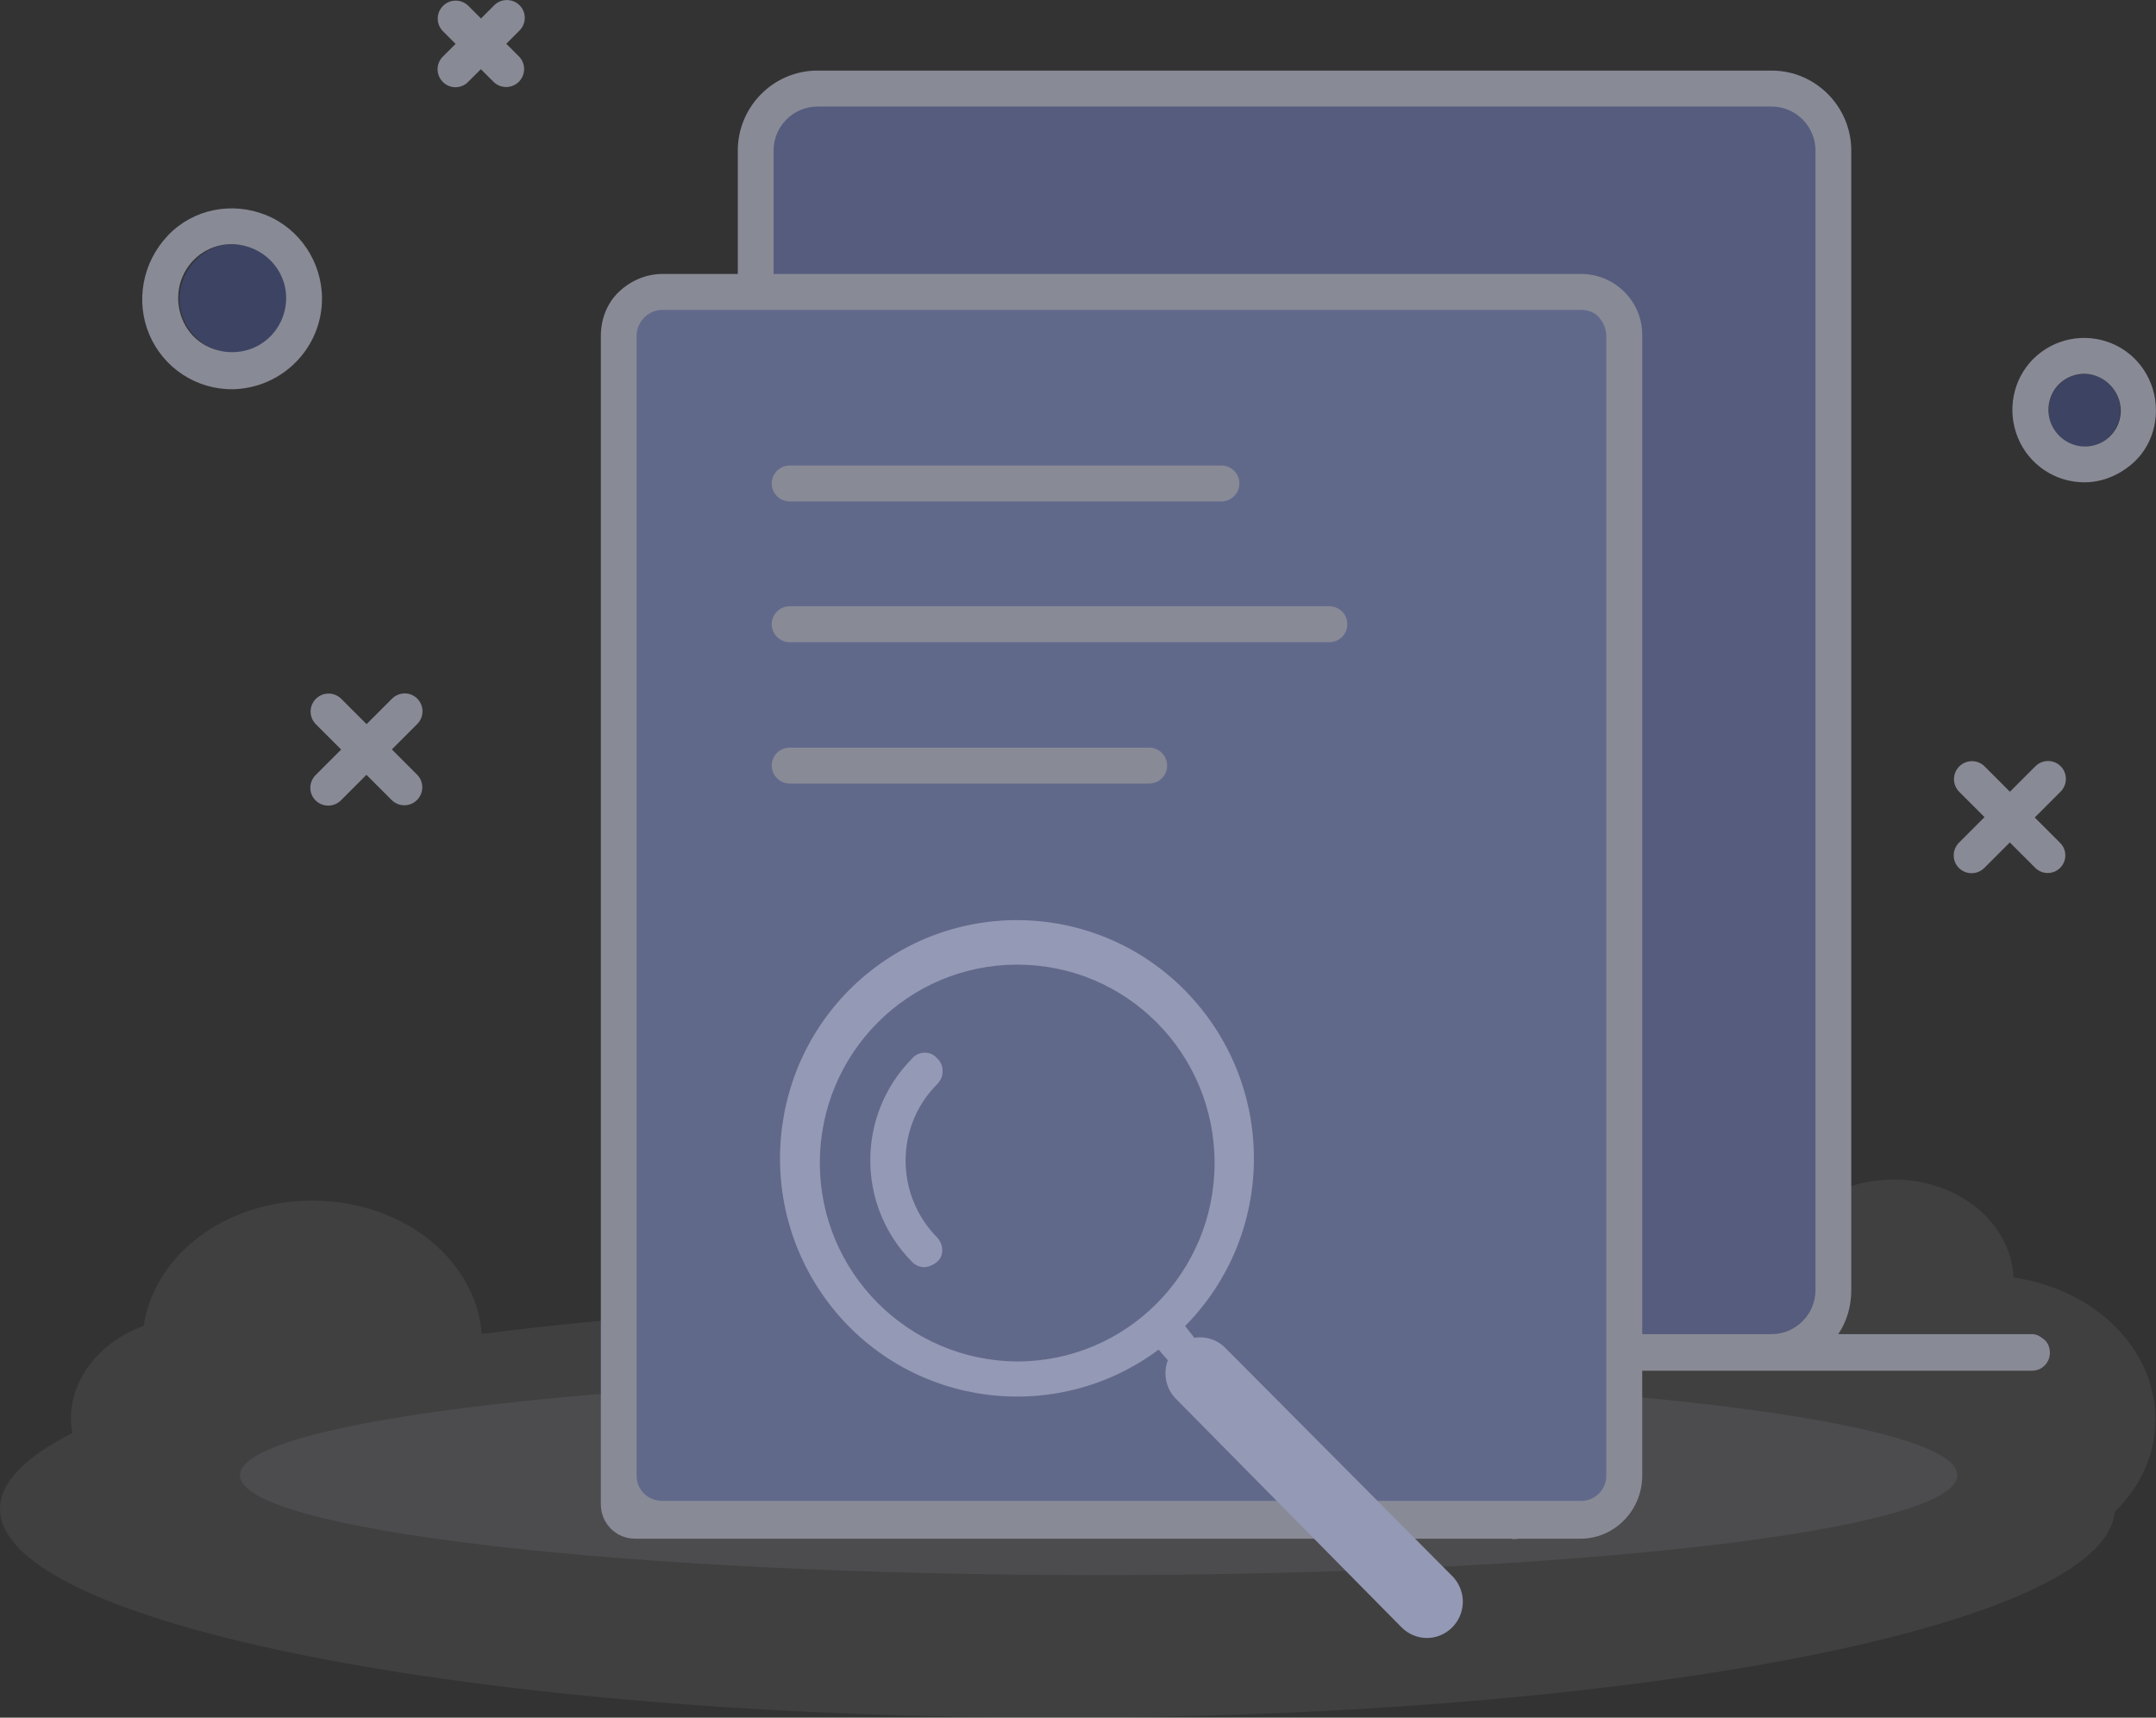 <svg xmlns="http://www.w3.org/2000/svg" xmlns:xlink="http://www.w3.org/1999/xlink" width="126" height="100.378" viewBox="0 0 126 100.378" fill="none">
<rect x="0" y="0" width="126" height="100.378" fill="#333333" stroke="none"/>
<g opacity="0.07">
<path d="M125.964 82.95C125.964 78.783 122.395 75.341 117.673 74.653C117.528 71.464 114.463 68.928 110.678 68.928C106.821 68.928 103.684 71.573 103.684 74.834C103.684 76.899 104.91 78.674 106.784 79.726C106.784 79.761 106.749 79.798 106.749 79.834C95.5 77.479 79.494 75.993 61.792 75.993C49.39 75.993 37.854 76.718 28.156 77.95C27.796 73.566 23.505 70.16 18.242 70.16C13.158 70.16 9.013 73.348 8.4 77.479C5.912 78.384 4.145 80.486 4.145 82.914C4.145 83.203 4.182 83.457 4.218 83.747C1.514 85.123 0 86.609 0 88.167C0 94.906 27.651 100.377 61.792 100.377C95.609 100.377 123.044 95.015 123.584 88.348C125.062 86.935 125.964 85.015 125.964 82.95Z"   fill="#F3F5FF" >
</path>
</g>
<g opacity="0.07">
<path d="M114.392 86.21C114.392 89.435 91.932 92.044 64.209 92.044C36.484 92.044 14.024 89.435 14.024 86.21C14.024 82.986 36.484 80.377 64.209 80.377C91.932 80.341 114.392 82.95 114.392 86.21Z"   fill="#F3F5FF" >
</path>
</g>
<path     fill="#565C7E"  d="M43.849 16.371L43.849 9.705C43.849 7.748 45.435 6.154 47.382 6.154L103.927 6.154C105.874 6.154 107.425 7.748 107.425 9.705L106.425 74.886C106.425 76.842 104.838 78.436 102.927 78.436L96.258 78.436">
</path>
<path d="M29.588 2.558L30.358 1.787C30.767 1.379 30.774 0.717 30.366 0.309C29.957 -0.099 29.289 -0.099 28.881 0.309L28.11 1.08L27.375 0.345C26.964 -0.066 26.3 -0.066 25.89 0.345C25.479 0.755 25.479 1.419 25.89 1.829L26.625 2.565L25.875 3.314C25.467 3.723 25.474 4.384 25.883 4.792C26.291 5.2 26.945 5.2 27.353 4.792L28.103 4.043L28.838 4.778C29.248 5.188 29.913 5.188 30.323 4.778C30.733 4.368 30.733 3.703 30.323 3.293L29.588 2.558ZM24.385 42.31C24.794 41.901 24.794 41.233 24.385 40.825C23.977 40.416 23.316 40.424 22.908 40.832L21.423 42.317L19.945 40.839C19.535 40.429 18.87 40.429 18.46 40.839C18.049 41.249 18.049 41.913 18.46 42.324L19.938 43.802L18.446 45.294C18.038 45.702 18.03 46.363 18.439 46.772C18.847 47.18 19.515 47.18 19.924 46.772L21.416 45.279L22.886 46.75C23.297 47.161 23.961 47.161 24.371 46.75C24.782 46.34 24.782 45.676 24.371 45.265L22.901 43.795L24.385 42.31ZM120.427 46.26L118.914 47.773L120.399 49.258C120.802 49.661 120.802 50.311 120.399 50.715C119.995 51.118 119.346 51.118 118.942 50.715L117.457 49.23L115.965 50.722C115.557 51.13 114.889 51.13 114.48 50.722C114.072 50.313 114.079 49.652 114.487 49.244L115.979 47.752L114.502 46.274C114.091 45.864 114.091 45.2 114.502 44.789C114.912 44.379 115.576 44.379 115.987 44.789L117.464 46.267L118.949 44.782C119.358 44.374 120.019 44.367 120.427 44.775C120.835 45.183 120.835 45.852 120.427 46.26Z" fill-rule="evenodd"  fill="#888A96" >
</path>
<path d="M107.433 77.964C107.939 77.204 108.191 76.334 108.191 75.392L108.191 8.799C108.191 6.227 106.1 4.125 103.541 4.125L47.769 4.125C45.209 4.125 43.118 6.227 43.118 8.798L43.118 16.646L45.209 16.646L45.209 8.798C45.209 7.386 46.363 6.227 47.769 6.227L103.54 6.227C104.946 6.227 106.1 7.386 106.1 8.799L106.1 75.392C106.1 76.805 104.946 77.964 103.541 77.964L95.681 77.964C95.104 77.964 94.636 78.436 94.636 79.016C94.636 79.305 94.743 79.559 94.925 79.777C95.104 79.957 95.393 80.103 95.645 80.103L118.754 80.103C119.332 80.103 119.799 79.631 119.799 79.052C119.799 78.762 119.692 78.472 119.475 78.291C119.259 78.11 119.043 77.964 118.754 77.964L107.433 77.964Z"   fill="#888A96" >
</path>
<path d="M119.728 23.979C119.729 24.736 120.125 25.438 120.773 25.828C121.423 26.19 122.214 26.19 122.864 25.828C123.513 25.465 123.909 24.74 123.909 23.979C123.908 23.223 123.511 22.522 122.864 22.132C122.214 21.77 121.423 21.77 120.773 22.132C120.126 22.522 119.729 23.223 119.728 23.979Z"   fill="#3D4363" >
</path>
<path d="M125.996 23.976C125.996 25.099 125.569 26.185 124.776 26.946C123.983 27.707 122.933 28.186 121.816 28.186C120.11 28.186 118.574 27.158 117.926 25.576C117.277 23.981 117.635 22.172 118.826 20.976C120.031 19.778 121.837 19.417 123.406 20.066C124.992 20.718 125.996 22.273 125.996 23.976ZM120.342 25.462C119.733 24.855 119.547 23.939 119.872 23.142C120.192 22.347 120.968 21.842 121.822 21.842C122.987 21.871 123.916 22.815 123.942 23.982C123.942 24.839 123.444 25.608 122.652 25.932C121.86 26.258 120.955 26.077 120.342 25.462Z" fill-rule="evenodd"  fill="#888A96" >
</path>
<path d="M10.492 17.458C10.49 19.195 11.894 20.606 13.628 20.61C15.362 20.606 16.765 19.195 16.764 17.458C16.764 16.335 16.151 15.283 15.178 14.704C14.213 14.124 13.007 14.124 12.041 14.704C11.104 15.283 10.492 16.335 10.492 17.458Z"   fill="#3D4363" >
</path>
<path d="M15.538 12.566C17.521 13.364 18.818 15.317 18.818 17.456C18.818 20.318 16.512 22.674 13.628 22.746C11.499 22.78 9.564 21.518 8.728 19.556C7.899 17.599 8.33 15.324 9.808 13.766C11.286 12.208 13.556 11.769 15.538 12.566ZM11.283 19.628C10.418 18.721 10.169 17.317 10.673 16.158C11.181 14.983 12.346 14.231 13.623 14.268C15.353 14.34 16.723 15.715 16.723 17.418C16.723 18.711 15.942 19.88 14.743 20.358C13.554 20.828 12.149 20.533 11.283 19.628Z" fill-rule="evenodd"  fill="#888A96" >
</path>
<path d="M39.296 17.11L91.788 17.11C93.446 17.11 94.274 17.943 94.274 19.61L94.274 85.719C94.274 87.385 93.446 88.218 91.788 88.218L39.296 88.218C37.638 88.218 36.809 87.385 36.809 85.719L36.809 19.61C36.809 17.944 37.638 17.11 39.296 17.11Z"   fill="#61698B" >
</path>
<path d="M35.114 19.629C35.114 18.65 35.479 17.71 36.164 17.059C36.849 16.407 37.751 16.009 38.724 16.009L92.404 16.009C94.386 16.009 96.01 17.636 95.974 19.629L95.974 86.299C95.938 88.292 94.346 89.919 92.364 89.919L88.724 89.919C88.58 89.954 88.438 89.954 88.294 89.919L37.114 89.919C36.009 89.919 35.114 89.023 35.114 87.919L35.114 19.629ZM93.875 19.63L93.875 86.23C93.875 87.048 93.222 87.71 92.405 87.71L38.715 87.71C38.312 87.71 37.924 87.563 37.635 87.28C37.355 87.003 37.205 86.625 37.205 86.23L37.205 19.63C37.205 18.797 37.886 18.11 38.715 18.11L92.405 18.11C92.802 18.11 93.193 18.25 93.445 18.54C93.698 18.83 93.875 19.232 93.875 19.63Z" fill-rule="evenodd"  fill="#888A96" >
</path>
<path d="M72.43 28.254C72.43 27.674 71.957 27.204 71.38 27.204L46.15 27.204C45.573 27.204 45.1 27.674 45.1 28.254C45.1 28.834 45.572 29.304 46.15 29.304L71.38 29.304C71.957 29.304 72.43 28.833 72.43 28.254ZM77.69 35.429C78.269 35.429 78.74 35.898 78.74 36.479C78.74 37.059 78.269 37.529 77.69 37.529L46.15 37.529C45.873 37.529 45.606 37.416 45.41 37.219C45.214 37.022 45.1 36.757 45.1 36.479C45.1 35.899 45.573 35.429 46.15 35.429L77.69 35.429ZM68.21 44.739C68.21 44.16 67.737 43.69 67.16 43.69L46.15 43.69C45.573 43.69 45.1 44.16 45.1 44.739C45.1 45.018 45.214 45.282 45.41 45.48C45.606 45.677 45.873 45.789 46.15 45.789L67.16 45.789C67.737 45.789 68.21 45.319 68.21 44.739Z" fill-rule="evenodd"  fill="#888A96" >
</path>
<path d="M54.042 74.052C53.753 74.052 53.501 73.943 53.321 73.762C50.04 70.466 50.04 65.139 53.321 61.842C53.501 61.624 53.789 61.516 54.041 61.516C54.33 61.516 54.582 61.624 54.763 61.842C54.979 62.023 55.087 62.313 55.087 62.603C55.087 62.892 54.979 63.146 54.763 63.364C52.311 65.828 52.311 69.813 54.763 72.313C55.051 72.602 55.159 73.074 54.979 73.472C54.834 73.761 54.438 74.016 54.042 74.052Z"   fill="#9499B5" >
</path>
<path d="M69.8 78.18C70.459 78.068 71.129 78.284 71.6 78.76L84.9 92.13C85.477 92.747 85.654 93.613 85.33 94.41C85.001 95.198 84.241 95.721 83.39 95.721C82.849 95.721 82.306 95.499 81.91 95.1L68.71 81.731C68.133 81.15 67.961 80.251 68.25 79.49L67.71 78.871C61.725 83.327 53.28 82.244 48.63 76.41C43.979 70.577 44.736 62.063 50.36 57.17C55.984 52.28 64.456 52.709 69.54 58.181C74.622 63.651 74.523 72.165 69.26 77.49L69.8 78.18ZM70.982 67.961C70.982 74.374 65.833 79.561 59.452 79.561C53.072 79.524 47.912 74.338 47.912 67.961C47.912 61.548 53.072 56.371 59.452 56.371C65.833 56.371 70.982 61.548 70.982 67.961Z" fill-rule="evenodd"  fill="#9499B5" >
</path>
</svg>
